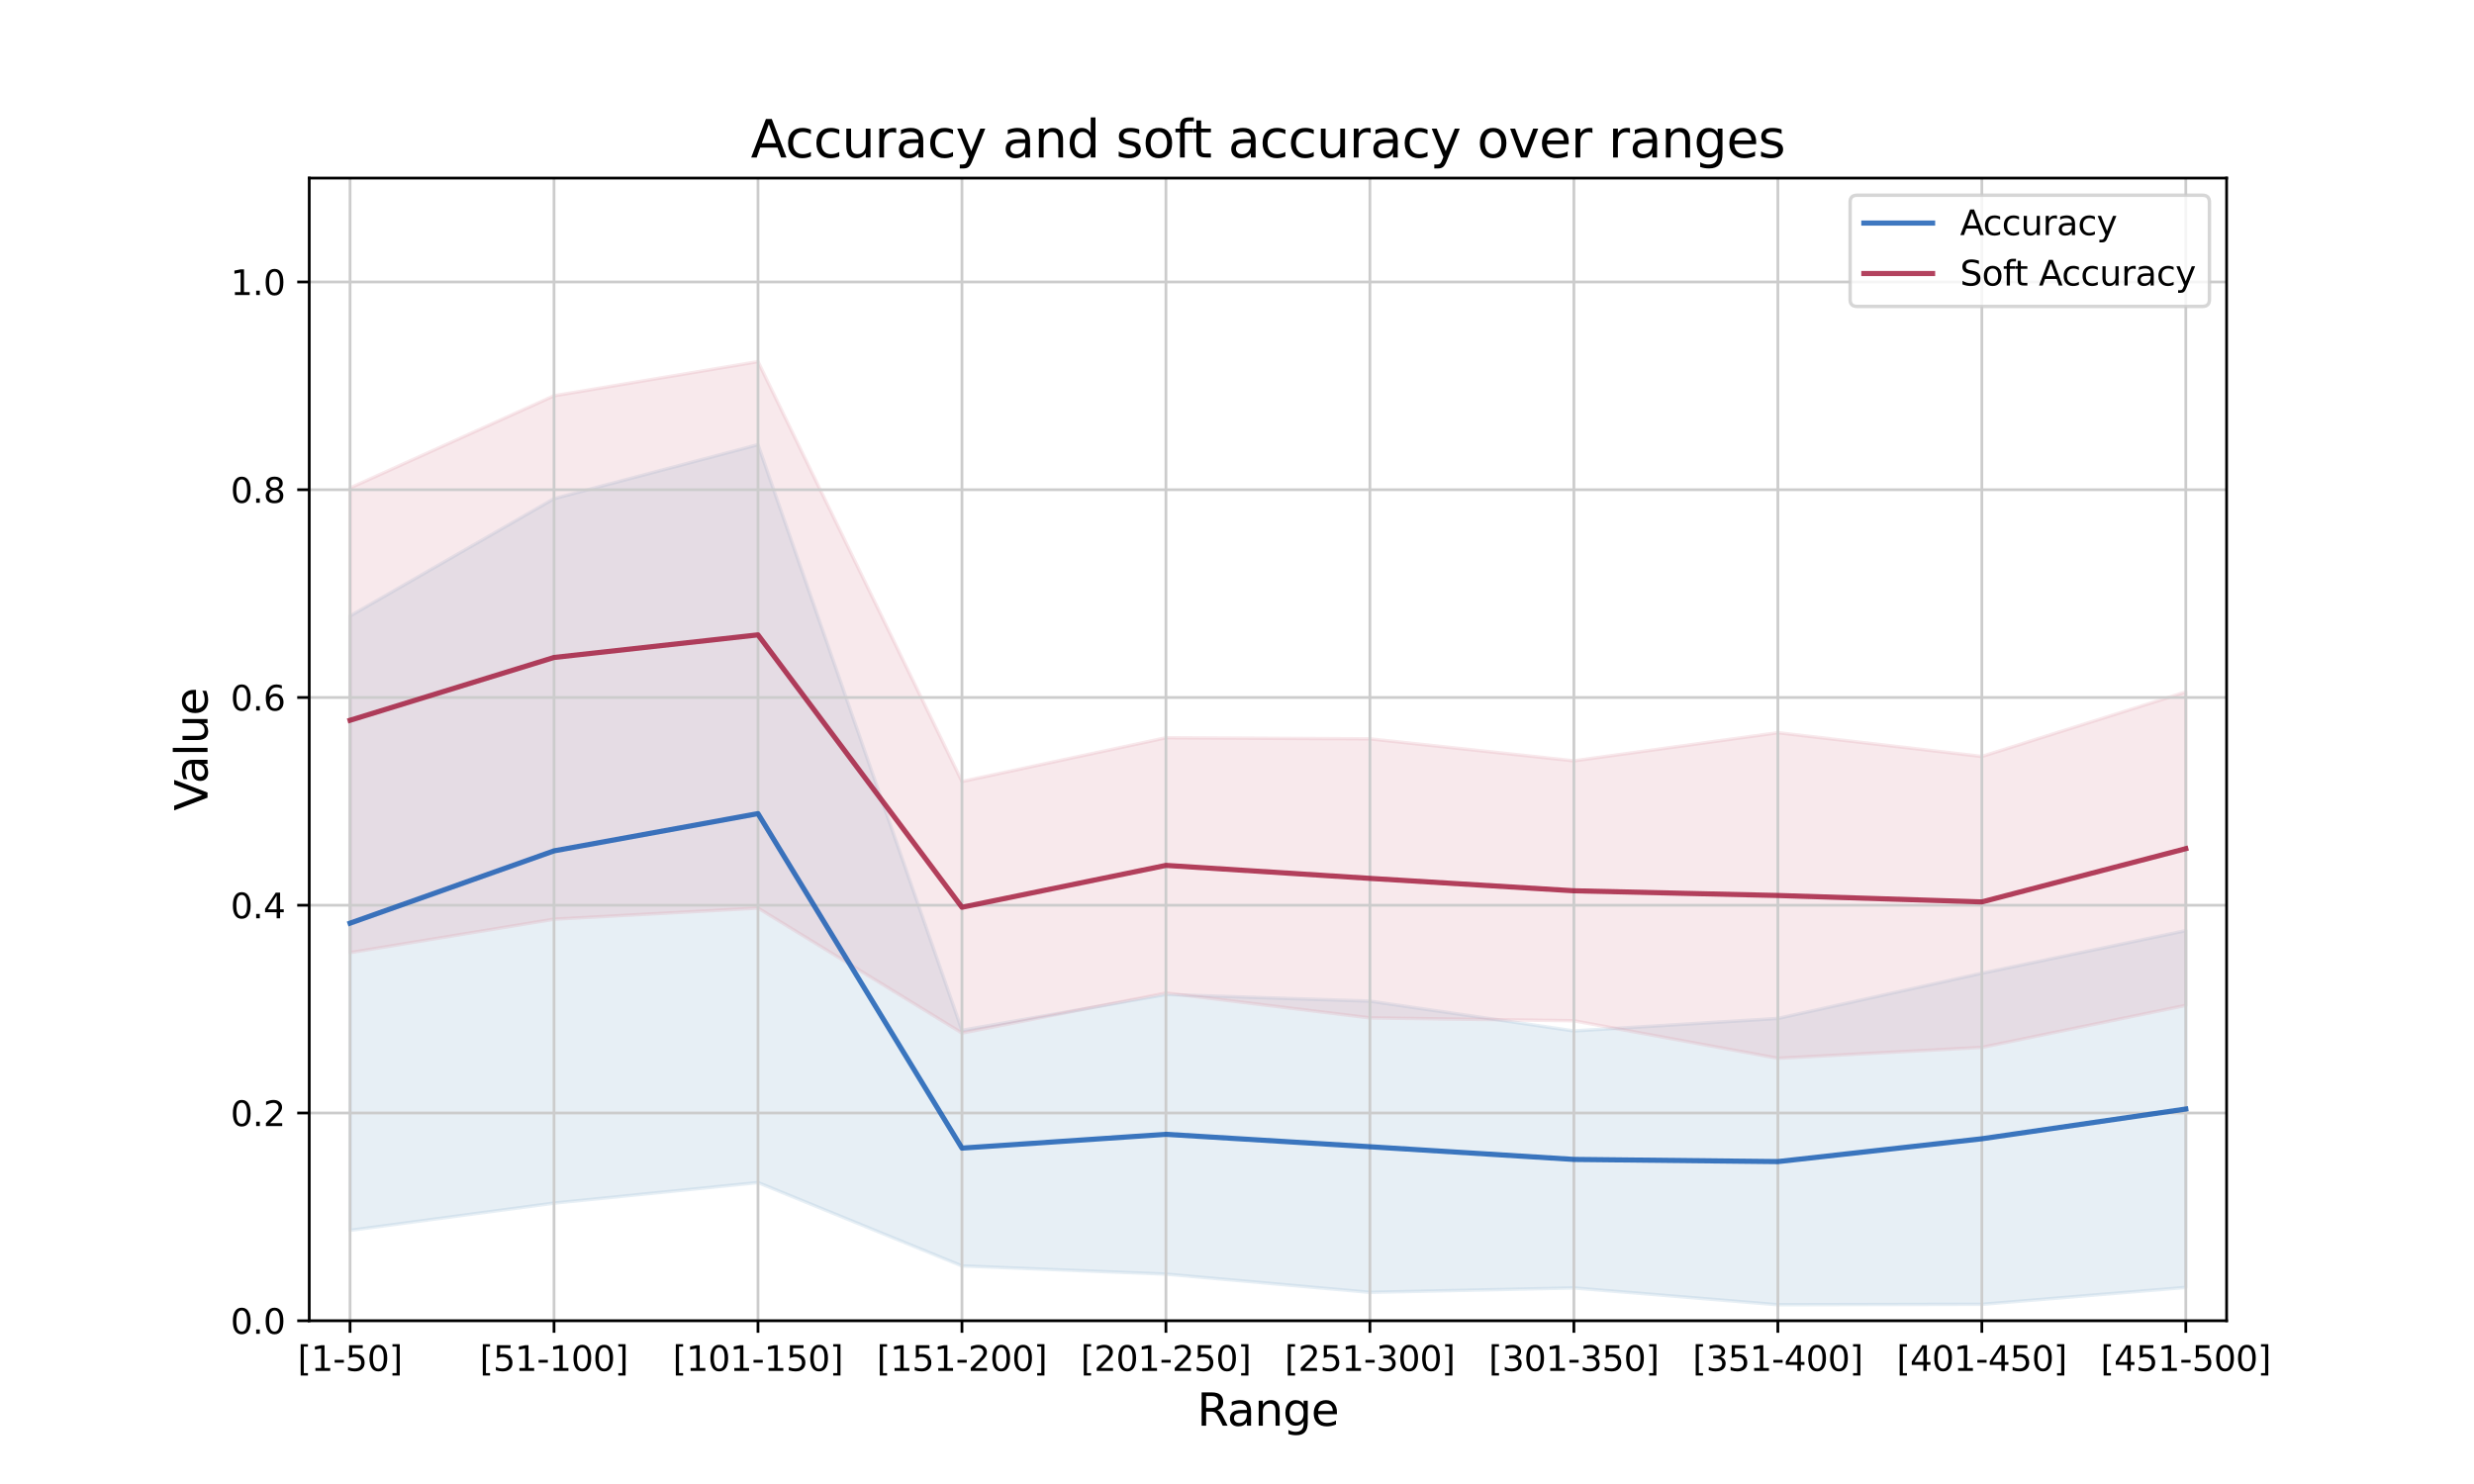 <?xml version="1.0" encoding="utf-8" standalone="no"?>
<!DOCTYPE svg PUBLIC "-//W3C//DTD SVG 1.1//EN"
  "http://www.w3.org/Graphics/SVG/1.1/DTD/svg11.dtd">
<svg xmlns:xlink="http://www.w3.org/1999/xlink" width="720pt" height="432pt" viewBox="0 0 720 432" xmlns="http://www.w3.org/2000/svg" version="1.1">
 <defs>
  <style type="text/css">*{stroke-linejoin: round; stroke-linecap: butt}</style>
 </defs>
 <g id="figure_1">
  <g id="patch_1">
   <path d="M 0 432 
L 720 432 
L 720 0 
L 0 0 
z
" style="fill: #ffffff"/>
  </g>
  <g id="axes_1">
   <g id="patch_2">
    <path d="M 90 384.48 
L 648 384.48 
L 648 51.84 
L 90 51.84 
z
" style="fill: #ffffff"/>
   </g>
   <g id="PolyCollection_1">
    <defs>
     <path id="m81a1b4ec28" d="M 101.872 -252.686 
L 101.872 -73.838 
L 161.234 -81.766 
L 220.596 -87.745 
L 279.957 -63.473 
L 339.319 -61.093 
L 398.681 -55.789 
L 458.043 -57.077 
L 517.404 -52.175 
L 576.766 -52.307 
L 636.128 -57.22 
L 636.128 -161.096 
L 636.128 -161.096 
L 576.766 -148.694 
L 517.404 -135.531 
L 458.043 -131.896 
L 398.681 -140.565 
L 339.319 -142.499 
L 279.957 -132.084 
L 220.596 -302.558 
L 161.234 -286.85 
L 101.872 -252.686 
z
" style="stroke: #87b0cd; stroke-opacity: 0.2"/>
    </defs>
    <g clip-path="url(#p5a44cc6674)">
     <use xlink:href="#m81a1b4ec28" x="0" y="432" style="fill: #87b0cd; fill-opacity: 0.2; stroke: #87b0cd; stroke-opacity: 0.2"/>
    </g>
   </g>
   <g id="PolyCollection_2">
    <defs>
     <path id="mb09c333c40" d="M 101.872 -289.954 
L 101.872 -154.688 
L 161.234 -164.419 
L 220.596 -167.649 
L 279.957 -131.271 
L 339.319 -142.933 
L 398.681 -135.687 
L 458.043 -134.846 
L 517.404 -123.932 
L 576.766 -127.101 
L 636.128 -139.334 
L 636.128 -230.569 
L 636.128 -230.569 
L 576.766 -211.794 
L 517.404 -218.708 
L 458.043 -210.524 
L 398.681 -216.913 
L 339.319 -217.233 
L 279.957 -204.513 
L 220.596 -326.726 
L 161.234 -316.794 
L 101.872 -289.954 
z
" style="stroke: #e094a0; stroke-opacity: 0.2"/>
    </defs>
    <g clip-path="url(#p5a44cc6674)">
     <use xlink:href="#mb09c333c40" x="0" y="432" style="fill: #e094a0; fill-opacity: 0.2; stroke: #e094a0; stroke-opacity: 0.2"/>
    </g>
   </g>
   <g id="matplotlib.axis_1">
    <g id="xtick_1">
     <g id="line2d_1">
      <path d="M 101.872 384.48 
L 101.872 51.84 
" clip-path="url(#p5a44cc6674)" style="fill: none; stroke: #cccccc; stroke-width: 0.8; stroke-linecap: square"/>
     </g>
     <g id="line2d_2">
      <defs>
       <path id="m1a13a74784" d="M 0 0 
L 0 3.5 
" style="stroke: #000000; stroke-width: 0.8"/>
      </defs>
      <g>
       <use xlink:href="#m1a13a74784" x="101.872" y="384.48" style="stroke: #000000; stroke-width: 0.8"/>
      </g>
     </g>
     <g id="text_1">
      <!-- [1-50] -->
      <g transform="translate(86.623 399.078) scale(0.1 -0.1)">
       <defs>
        <path id="DejaVuSans-5b" d="M 550 4863 
L 1875 4863 
L 1875 4416 
L 1125 4416 
L 1125 -397 
L 1875 -397 
L 1875 -844 
L 550 -844 
L 550 4863 
z
" transform="scale(0.016)"/>
        <path id="DejaVuSans-31" d="M 794 531 
L 1825 531 
L 1825 4091 
L 703 3866 
L 703 4441 
L 1819 4666 
L 2450 4666 
L 2450 531 
L 3481 531 
L 3481 0 
L 794 0 
L 794 531 
z
" transform="scale(0.016)"/>
        <path id="DejaVuSans-2d" d="M 313 2009 
L 1997 2009 
L 1997 1497 
L 313 1497 
L 313 2009 
z
" transform="scale(0.016)"/>
        <path id="DejaVuSans-35" d="M 691 4666 
L 3169 4666 
L 3169 4134 
L 1269 4134 
L 1269 2991 
Q 1406 3038 1543 3061 
Q 1681 3084 1819 3084 
Q 2600 3084 3056 2656 
Q 3513 2228 3513 1497 
Q 3513 744 3044 326 
Q 2575 -91 1722 -91 
Q 1428 -91 1123 -41 
Q 819 9 494 109 
L 494 744 
Q 775 591 1075 516 
Q 1375 441 1709 441 
Q 2250 441 2565 725 
Q 2881 1009 2881 1497 
Q 2881 1984 2565 2268 
Q 2250 2553 1709 2553 
Q 1456 2553 1204 2497 
Q 953 2441 691 2322 
L 691 4666 
z
" transform="scale(0.016)"/>
        <path id="DejaVuSans-30" d="M 2034 4250 
Q 1547 4250 1301 3770 
Q 1056 3291 1056 2328 
Q 1056 1369 1301 889 
Q 1547 409 2034 409 
Q 2525 409 2770 889 
Q 3016 1369 3016 2328 
Q 3016 3291 2770 3770 
Q 2525 4250 2034 4250 
z
M 2034 4750 
Q 2819 4750 3233 4129 
Q 3647 3509 3647 2328 
Q 3647 1150 3233 529 
Q 2819 -91 2034 -91 
Q 1250 -91 836 529 
Q 422 1150 422 2328 
Q 422 3509 836 4129 
Q 1250 4750 2034 4750 
z
" transform="scale(0.016)"/>
        <path id="DejaVuSans-5d" d="M 1947 4863 
L 1947 -844 
L 622 -844 
L 622 -397 
L 1369 -397 
L 1369 4416 
L 622 4416 
L 622 4863 
L 1947 4863 
z
" transform="scale(0.016)"/>
       </defs>
       <use xlink:href="#DejaVuSans-5b"/>
       <use xlink:href="#DejaVuSans-31" x="39.014"/>
       <use xlink:href="#DejaVuSans-2d" x="102.637"/>
       <use xlink:href="#DejaVuSans-35" x="138.721"/>
       <use xlink:href="#DejaVuSans-30" x="202.344"/>
       <use xlink:href="#DejaVuSans-5d" x="265.967"/>
      </g>
     </g>
    </g>
    <g id="xtick_2">
     <g id="line2d_3">
      <path d="M 161.234 384.48 
L 161.234 51.84 
" clip-path="url(#p5a44cc6674)" style="fill: none; stroke: #cccccc; stroke-width: 0.8; stroke-linecap: square"/>
     </g>
     <g id="line2d_4">
      <g>
       <use xlink:href="#m1a13a74784" x="161.234" y="384.48" style="stroke: #000000; stroke-width: 0.8"/>
      </g>
     </g>
     <g id="text_2">
      <!-- [51-100] -->
      <g transform="translate(139.622 399.078) scale(0.1 -0.1)">
       <use xlink:href="#DejaVuSans-5b"/>
       <use xlink:href="#DejaVuSans-35" x="39.014"/>
       <use xlink:href="#DejaVuSans-31" x="102.637"/>
       <use xlink:href="#DejaVuSans-2d" x="166.26"/>
       <use xlink:href="#DejaVuSans-31" x="202.344"/>
       <use xlink:href="#DejaVuSans-30" x="265.967"/>
       <use xlink:href="#DejaVuSans-30" x="329.59"/>
       <use xlink:href="#DejaVuSans-5d" x="393.213"/>
      </g>
     </g>
    </g>
    <g id="xtick_3">
     <g id="line2d_5">
      <path d="M 220.596 384.48 
L 220.596 51.84 
" clip-path="url(#p5a44cc6674)" style="fill: none; stroke: #cccccc; stroke-width: 0.8; stroke-linecap: square"/>
     </g>
     <g id="line2d_6">
      <g>
       <use xlink:href="#m1a13a74784" x="220.596" y="384.48" style="stroke: #000000; stroke-width: 0.8"/>
      </g>
     </g>
     <g id="text_3">
      <!-- [101-150] -->
      <g transform="translate(195.803 399.078) scale(0.1 -0.1)">
       <use xlink:href="#DejaVuSans-5b"/>
       <use xlink:href="#DejaVuSans-31" x="39.014"/>
       <use xlink:href="#DejaVuSans-30" x="102.637"/>
       <use xlink:href="#DejaVuSans-31" x="166.26"/>
       <use xlink:href="#DejaVuSans-2d" x="229.883"/>
       <use xlink:href="#DejaVuSans-31" x="265.967"/>
       <use xlink:href="#DejaVuSans-35" x="329.59"/>
       <use xlink:href="#DejaVuSans-30" x="393.213"/>
       <use xlink:href="#DejaVuSans-5d" x="456.836"/>
      </g>
     </g>
    </g>
    <g id="xtick_4">
     <g id="line2d_7">
      <path d="M 279.957 384.48 
L 279.957 51.84 
" clip-path="url(#p5a44cc6674)" style="fill: none; stroke: #cccccc; stroke-width: 0.8; stroke-linecap: square"/>
     </g>
     <g id="line2d_8">
      <g>
       <use xlink:href="#m1a13a74784" x="279.957" y="384.48" style="stroke: #000000; stroke-width: 0.8"/>
      </g>
     </g>
     <g id="text_4">
      <!-- [151-200] -->
      <g transform="translate(255.164 399.078) scale(0.1 -0.1)">
       <defs>
        <path id="DejaVuSans-32" d="M 1228 531 
L 3431 531 
L 3431 0 
L 469 0 
L 469 531 
Q 828 903 1448 1529 
Q 2069 2156 2228 2338 
Q 2531 2678 2651 2914 
Q 2772 3150 2772 3378 
Q 2772 3750 2511 3984 
Q 2250 4219 1831 4219 
Q 1534 4219 1204 4116 
Q 875 4013 500 3803 
L 500 4441 
Q 881 4594 1212 4672 
Q 1544 4750 1819 4750 
Q 2544 4750 2975 4387 
Q 3406 4025 3406 3419 
Q 3406 3131 3298 2873 
Q 3191 2616 2906 2266 
Q 2828 2175 2409 1742 
Q 1991 1309 1228 531 
z
" transform="scale(0.016)"/>
       </defs>
       <use xlink:href="#DejaVuSans-5b"/>
       <use xlink:href="#DejaVuSans-31" x="39.014"/>
       <use xlink:href="#DejaVuSans-35" x="102.637"/>
       <use xlink:href="#DejaVuSans-31" x="166.26"/>
       <use xlink:href="#DejaVuSans-2d" x="229.883"/>
       <use xlink:href="#DejaVuSans-32" x="265.967"/>
       <use xlink:href="#DejaVuSans-30" x="329.59"/>
       <use xlink:href="#DejaVuSans-30" x="393.213"/>
       <use xlink:href="#DejaVuSans-5d" x="456.836"/>
      </g>
     </g>
    </g>
    <g id="xtick_5">
     <g id="line2d_9">
      <path d="M 339.319 384.48 
L 339.319 51.84 
" clip-path="url(#p5a44cc6674)" style="fill: none; stroke: #cccccc; stroke-width: 0.8; stroke-linecap: square"/>
     </g>
     <g id="line2d_10">
      <g>
       <use xlink:href="#m1a13a74784" x="339.319" y="384.48" style="stroke: #000000; stroke-width: 0.8"/>
      </g>
     </g>
     <g id="text_5">
      <!-- [201-250] -->
      <g transform="translate(314.526 399.078) scale(0.1 -0.1)">
       <use xlink:href="#DejaVuSans-5b"/>
       <use xlink:href="#DejaVuSans-32" x="39.014"/>
       <use xlink:href="#DejaVuSans-30" x="102.637"/>
       <use xlink:href="#DejaVuSans-31" x="166.26"/>
       <use xlink:href="#DejaVuSans-2d" x="229.883"/>
       <use xlink:href="#DejaVuSans-32" x="265.967"/>
       <use xlink:href="#DejaVuSans-35" x="329.59"/>
       <use xlink:href="#DejaVuSans-30" x="393.213"/>
       <use xlink:href="#DejaVuSans-5d" x="456.836"/>
      </g>
     </g>
    </g>
    <g id="xtick_6">
     <g id="line2d_11">
      <path d="M 398.681 384.48 
L 398.681 51.84 
" clip-path="url(#p5a44cc6674)" style="fill: none; stroke: #cccccc; stroke-width: 0.8; stroke-linecap: square"/>
     </g>
     <g id="line2d_12">
      <g>
       <use xlink:href="#m1a13a74784" x="398.681" y="384.48" style="stroke: #000000; stroke-width: 0.8"/>
      </g>
     </g>
     <g id="text_6">
      <!-- [251-300] -->
      <g transform="translate(373.888 399.078) scale(0.1 -0.1)">
       <defs>
        <path id="DejaVuSans-33" d="M 2597 2516 
Q 3050 2419 3304 2112 
Q 3559 1806 3559 1356 
Q 3559 666 3084 287 
Q 2609 -91 1734 -91 
Q 1441 -91 1130 -33 
Q 819 25 488 141 
L 488 750 
Q 750 597 1062 519 
Q 1375 441 1716 441 
Q 2309 441 2620 675 
Q 2931 909 2931 1356 
Q 2931 1769 2642 2001 
Q 2353 2234 1838 2234 
L 1294 2234 
L 1294 2753 
L 1863 2753 
Q 2328 2753 2575 2939 
Q 2822 3125 2822 3475 
Q 2822 3834 2567 4026 
Q 2313 4219 1838 4219 
Q 1578 4219 1281 4162 
Q 984 4106 628 3988 
L 628 4550 
Q 988 4650 1302 4700 
Q 1616 4750 1894 4750 
Q 2613 4750 3031 4423 
Q 3450 4097 3450 3541 
Q 3450 3153 3228 2886 
Q 3006 2619 2597 2516 
z
" transform="scale(0.016)"/>
       </defs>
       <use xlink:href="#DejaVuSans-5b"/>
       <use xlink:href="#DejaVuSans-32" x="39.014"/>
       <use xlink:href="#DejaVuSans-35" x="102.637"/>
       <use xlink:href="#DejaVuSans-31" x="166.26"/>
       <use xlink:href="#DejaVuSans-2d" x="229.883"/>
       <use xlink:href="#DejaVuSans-33" x="265.967"/>
       <use xlink:href="#DejaVuSans-30" x="329.59"/>
       <use xlink:href="#DejaVuSans-30" x="393.213"/>
       <use xlink:href="#DejaVuSans-5d" x="456.836"/>
      </g>
     </g>
    </g>
    <g id="xtick_7">
     <g id="line2d_13">
      <path d="M 458.043 384.48 
L 458.043 51.84 
" clip-path="url(#p5a44cc6674)" style="fill: none; stroke: #cccccc; stroke-width: 0.8; stroke-linecap: square"/>
     </g>
     <g id="line2d_14">
      <g>
       <use xlink:href="#m1a13a74784" x="458.043" y="384.48" style="stroke: #000000; stroke-width: 0.8"/>
      </g>
     </g>
     <g id="text_7">
      <!-- [301-350] -->
      <g transform="translate(433.25 399.078) scale(0.1 -0.1)">
       <use xlink:href="#DejaVuSans-5b"/>
       <use xlink:href="#DejaVuSans-33" x="39.014"/>
       <use xlink:href="#DejaVuSans-30" x="102.637"/>
       <use xlink:href="#DejaVuSans-31" x="166.26"/>
       <use xlink:href="#DejaVuSans-2d" x="229.883"/>
       <use xlink:href="#DejaVuSans-33" x="265.967"/>
       <use xlink:href="#DejaVuSans-35" x="329.59"/>
       <use xlink:href="#DejaVuSans-30" x="393.213"/>
       <use xlink:href="#DejaVuSans-5d" x="456.836"/>
      </g>
     </g>
    </g>
    <g id="xtick_8">
     <g id="line2d_15">
      <path d="M 517.404 384.48 
L 517.404 51.84 
" clip-path="url(#p5a44cc6674)" style="fill: none; stroke: #cccccc; stroke-width: 0.8; stroke-linecap: square"/>
     </g>
     <g id="line2d_16">
      <g>
       <use xlink:href="#m1a13a74784" x="517.404" y="384.48" style="stroke: #000000; stroke-width: 0.8"/>
      </g>
     </g>
     <g id="text_8">
      <!-- [351-400] -->
      <g transform="translate(492.611 399.078) scale(0.1 -0.1)">
       <defs>
        <path id="DejaVuSans-34" d="M 2419 4116 
L 825 1625 
L 2419 1625 
L 2419 4116 
z
M 2253 4666 
L 3047 4666 
L 3047 1625 
L 3713 1625 
L 3713 1100 
L 3047 1100 
L 3047 0 
L 2419 0 
L 2419 1100 
L 313 1100 
L 313 1709 
L 2253 4666 
z
" transform="scale(0.016)"/>
       </defs>
       <use xlink:href="#DejaVuSans-5b"/>
       <use xlink:href="#DejaVuSans-33" x="39.014"/>
       <use xlink:href="#DejaVuSans-35" x="102.637"/>
       <use xlink:href="#DejaVuSans-31" x="166.26"/>
       <use xlink:href="#DejaVuSans-2d" x="229.883"/>
       <use xlink:href="#DejaVuSans-34" x="265.967"/>
       <use xlink:href="#DejaVuSans-30" x="329.59"/>
       <use xlink:href="#DejaVuSans-30" x="393.213"/>
       <use xlink:href="#DejaVuSans-5d" x="456.836"/>
      </g>
     </g>
    </g>
    <g id="xtick_9">
     <g id="line2d_17">
      <path d="M 576.766 384.48 
L 576.766 51.84 
" clip-path="url(#p5a44cc6674)" style="fill: none; stroke: #cccccc; stroke-width: 0.8; stroke-linecap: square"/>
     </g>
     <g id="line2d_18">
      <g>
       <use xlink:href="#m1a13a74784" x="576.766" y="384.48" style="stroke: #000000; stroke-width: 0.8"/>
      </g>
     </g>
     <g id="text_9">
      <!-- [401-450] -->
      <g transform="translate(551.973 399.078) scale(0.1 -0.1)">
       <use xlink:href="#DejaVuSans-5b"/>
       <use xlink:href="#DejaVuSans-34" x="39.014"/>
       <use xlink:href="#DejaVuSans-30" x="102.637"/>
       <use xlink:href="#DejaVuSans-31" x="166.26"/>
       <use xlink:href="#DejaVuSans-2d" x="229.883"/>
       <use xlink:href="#DejaVuSans-34" x="265.967"/>
       <use xlink:href="#DejaVuSans-35" x="329.59"/>
       <use xlink:href="#DejaVuSans-30" x="393.213"/>
       <use xlink:href="#DejaVuSans-5d" x="456.836"/>
      </g>
     </g>
    </g>
    <g id="xtick_10">
     <g id="line2d_19">
      <path d="M 636.128 384.48 
L 636.128 51.84 
" clip-path="url(#p5a44cc6674)" style="fill: none; stroke: #cccccc; stroke-width: 0.8; stroke-linecap: square"/>
     </g>
     <g id="line2d_20">
      <g>
       <use xlink:href="#m1a13a74784" x="636.128" y="384.48" style="stroke: #000000; stroke-width: 0.8"/>
      </g>
     </g>
     <g id="text_10">
      <!-- [451-500] -->
      <g transform="translate(611.335 399.078) scale(0.1 -0.1)">
       <use xlink:href="#DejaVuSans-5b"/>
       <use xlink:href="#DejaVuSans-34" x="39.014"/>
       <use xlink:href="#DejaVuSans-35" x="102.637"/>
       <use xlink:href="#DejaVuSans-31" x="166.26"/>
       <use xlink:href="#DejaVuSans-2d" x="229.883"/>
       <use xlink:href="#DejaVuSans-35" x="265.967"/>
       <use xlink:href="#DejaVuSans-30" x="329.59"/>
       <use xlink:href="#DejaVuSans-30" x="393.213"/>
       <use xlink:href="#DejaVuSans-5d" x="456.836"/>
      </g>
     </g>
    </g>
    <g id="text_11">
     <!-- Range -->
     <g transform="translate(348.401 415.036) scale(0.13 -0.13)">
      <defs>
       <path id="DejaVuSans-52" d="M 2841 2188 
Q 3044 2119 3236 1894 
Q 3428 1669 3622 1275 
L 4263 0 
L 3584 0 
L 2988 1197 
Q 2756 1666 2539 1819 
Q 2322 1972 1947 1972 
L 1259 1972 
L 1259 0 
L 628 0 
L 628 4666 
L 2053 4666 
Q 2853 4666 3247 4331 
Q 3641 3997 3641 3322 
Q 3641 2881 3436 2590 
Q 3231 2300 2841 2188 
z
M 1259 4147 
L 1259 2491 
L 2053 2491 
Q 2509 2491 2742 2702 
Q 2975 2913 2975 3322 
Q 2975 3731 2742 3939 
Q 2509 4147 2053 4147 
L 1259 4147 
z
" transform="scale(0.016)"/>
       <path id="DejaVuSans-61" d="M 2194 1759 
Q 1497 1759 1228 1600 
Q 959 1441 959 1056 
Q 959 750 1161 570 
Q 1363 391 1709 391 
Q 2188 391 2477 730 
Q 2766 1069 2766 1631 
L 2766 1759 
L 2194 1759 
z
M 3341 1997 
L 3341 0 
L 2766 0 
L 2766 531 
Q 2569 213 2275 61 
Q 1981 -91 1556 -91 
Q 1019 -91 701 211 
Q 384 513 384 1019 
Q 384 1609 779 1909 
Q 1175 2209 1959 2209 
L 2766 2209 
L 2766 2266 
Q 2766 2663 2505 2880 
Q 2244 3097 1772 3097 
Q 1472 3097 1187 3025 
Q 903 2953 641 2809 
L 641 3341 
Q 956 3463 1253 3523 
Q 1550 3584 1831 3584 
Q 2591 3584 2966 3190 
Q 3341 2797 3341 1997 
z
" transform="scale(0.016)"/>
       <path id="DejaVuSans-6e" d="M 3513 2113 
L 3513 0 
L 2938 0 
L 2938 2094 
Q 2938 2591 2744 2837 
Q 2550 3084 2163 3084 
Q 1697 3084 1428 2787 
Q 1159 2491 1159 1978 
L 1159 0 
L 581 0 
L 581 3500 
L 1159 3500 
L 1159 2956 
Q 1366 3272 1645 3428 
Q 1925 3584 2291 3584 
Q 2894 3584 3203 3211 
Q 3513 2838 3513 2113 
z
" transform="scale(0.016)"/>
       <path id="DejaVuSans-67" d="M 2906 1791 
Q 2906 2416 2648 2759 
Q 2391 3103 1925 3103 
Q 1463 3103 1205 2759 
Q 947 2416 947 1791 
Q 947 1169 1205 825 
Q 1463 481 1925 481 
Q 2391 481 2648 825 
Q 2906 1169 2906 1791 
z
M 3481 434 
Q 3481 -459 3084 -895 
Q 2688 -1331 1869 -1331 
Q 1566 -1331 1297 -1286 
Q 1028 -1241 775 -1147 
L 775 -588 
Q 1028 -725 1275 -790 
Q 1522 -856 1778 -856 
Q 2344 -856 2625 -561 
Q 2906 -266 2906 331 
L 2906 616 
Q 2728 306 2450 153 
Q 2172 0 1784 0 
Q 1141 0 747 490 
Q 353 981 353 1791 
Q 353 2603 747 3093 
Q 1141 3584 1784 3584 
Q 2172 3584 2450 3431 
Q 2728 3278 2906 2969 
L 2906 3500 
L 3481 3500 
L 3481 434 
z
" transform="scale(0.016)"/>
       <path id="DejaVuSans-65" d="M 3597 1894 
L 3597 1613 
L 953 1613 
Q 991 1019 1311 708 
Q 1631 397 2203 397 
Q 2534 397 2845 478 
Q 3156 559 3463 722 
L 3463 178 
Q 3153 47 2828 -22 
Q 2503 -91 2169 -91 
Q 1331 -91 842 396 
Q 353 884 353 1716 
Q 353 2575 817 3079 
Q 1281 3584 2069 3584 
Q 2775 3584 3186 3129 
Q 3597 2675 3597 1894 
z
M 3022 2063 
Q 3016 2534 2758 2815 
Q 2500 3097 2075 3097 
Q 1594 3097 1305 2825 
Q 1016 2553 972 2059 
L 3022 2063 
z
" transform="scale(0.016)"/>
      </defs>
      <use xlink:href="#DejaVuSans-52"/>
      <use xlink:href="#DejaVuSans-61" x="67.232"/>
      <use xlink:href="#DejaVuSans-6e" x="128.512"/>
      <use xlink:href="#DejaVuSans-67" x="191.891"/>
      <use xlink:href="#DejaVuSans-65" x="255.367"/>
     </g>
    </g>
   </g>
   <g id="matplotlib.axis_2">
    <g id="ytick_1">
     <g id="line2d_21">
      <path d="M 90 384.48 
L 648 384.48 
" clip-path="url(#p5a44cc6674)" style="fill: none; stroke: #cccccc; stroke-width: 0.8; stroke-linecap: square"/>
     </g>
     <g id="line2d_22">
      <defs>
       <path id="mf431eb9169" d="M 0 0 
L -3.5 0 
" style="stroke: #000000; stroke-width: 0.8"/>
      </defs>
      <g>
       <use xlink:href="#mf431eb9169" x="90" y="384.48" style="stroke: #000000; stroke-width: 0.8"/>
      </g>
     </g>
     <g id="text_12">
      <!-- 0.0 -->
      <g transform="translate(67.097 388.279) scale(0.1 -0.1)">
       <defs>
        <path id="DejaVuSans-2e" d="M 684 794 
L 1344 794 
L 1344 0 
L 684 0 
L 684 794 
z
" transform="scale(0.016)"/>
       </defs>
       <use xlink:href="#DejaVuSans-30"/>
       <use xlink:href="#DejaVuSans-2e" x="63.623"/>
       <use xlink:href="#DejaVuSans-30" x="95.41"/>
      </g>
     </g>
    </g>
    <g id="ytick_2">
     <g id="line2d_23">
      <path d="M 90 324 
L 648 324 
" clip-path="url(#p5a44cc6674)" style="fill: none; stroke: #cccccc; stroke-width: 0.8; stroke-linecap: square"/>
     </g>
     <g id="line2d_24">
      <g>
       <use xlink:href="#mf431eb9169" x="90" y="324" style="stroke: #000000; stroke-width: 0.8"/>
      </g>
     </g>
     <g id="text_13">
      <!-- 0.2 -->
      <g transform="translate(67.097 327.799) scale(0.1 -0.1)">
       <use xlink:href="#DejaVuSans-30"/>
       <use xlink:href="#DejaVuSans-2e" x="63.623"/>
       <use xlink:href="#DejaVuSans-32" x="95.41"/>
      </g>
     </g>
    </g>
    <g id="ytick_3">
     <g id="line2d_25">
      <path d="M 90 263.52 
L 648 263.52 
" clip-path="url(#p5a44cc6674)" style="fill: none; stroke: #cccccc; stroke-width: 0.8; stroke-linecap: square"/>
     </g>
     <g id="line2d_26">
      <g>
       <use xlink:href="#mf431eb9169" x="90" y="263.52" style="stroke: #000000; stroke-width: 0.8"/>
      </g>
     </g>
     <g id="text_14">
      <!-- 0.4 -->
      <g transform="translate(67.097 267.319) scale(0.1 -0.1)">
       <use xlink:href="#DejaVuSans-30"/>
       <use xlink:href="#DejaVuSans-2e" x="63.623"/>
       <use xlink:href="#DejaVuSans-34" x="95.41"/>
      </g>
     </g>
    </g>
    <g id="ytick_4">
     <g id="line2d_27">
      <path d="M 90 203.04 
L 648 203.04 
" clip-path="url(#p5a44cc6674)" style="fill: none; stroke: #cccccc; stroke-width: 0.8; stroke-linecap: square"/>
     </g>
     <g id="line2d_28">
      <g>
       <use xlink:href="#mf431eb9169" x="90" y="203.04" style="stroke: #000000; stroke-width: 0.8"/>
      </g>
     </g>
     <g id="text_15">
      <!-- 0.6 -->
      <g transform="translate(67.097 206.839) scale(0.1 -0.1)">
       <defs>
        <path id="DejaVuSans-36" d="M 2113 2584 
Q 1688 2584 1439 2293 
Q 1191 2003 1191 1497 
Q 1191 994 1439 701 
Q 1688 409 2113 409 
Q 2538 409 2786 701 
Q 3034 994 3034 1497 
Q 3034 2003 2786 2293 
Q 2538 2584 2113 2584 
z
M 3366 4563 
L 3366 3988 
Q 3128 4100 2886 4159 
Q 2644 4219 2406 4219 
Q 1781 4219 1451 3797 
Q 1122 3375 1075 2522 
Q 1259 2794 1537 2939 
Q 1816 3084 2150 3084 
Q 2853 3084 3261 2657 
Q 3669 2231 3669 1497 
Q 3669 778 3244 343 
Q 2819 -91 2113 -91 
Q 1303 -91 875 529 
Q 447 1150 447 2328 
Q 447 3434 972 4092 
Q 1497 4750 2381 4750 
Q 2619 4750 2861 4703 
Q 3103 4656 3366 4563 
z
" transform="scale(0.016)"/>
       </defs>
       <use xlink:href="#DejaVuSans-30"/>
       <use xlink:href="#DejaVuSans-2e" x="63.623"/>
       <use xlink:href="#DejaVuSans-36" x="95.41"/>
      </g>
     </g>
    </g>
    <g id="ytick_5">
     <g id="line2d_29">
      <path d="M 90 142.56 
L 648 142.56 
" clip-path="url(#p5a44cc6674)" style="fill: none; stroke: #cccccc; stroke-width: 0.8; stroke-linecap: square"/>
     </g>
     <g id="line2d_30">
      <g>
       <use xlink:href="#mf431eb9169" x="90" y="142.56" style="stroke: #000000; stroke-width: 0.8"/>
      </g>
     </g>
     <g id="text_16">
      <!-- 0.8 -->
      <g transform="translate(67.097 146.359) scale(0.1 -0.1)">
       <defs>
        <path id="DejaVuSans-38" d="M 2034 2216 
Q 1584 2216 1326 1975 
Q 1069 1734 1069 1313 
Q 1069 891 1326 650 
Q 1584 409 2034 409 
Q 2484 409 2743 651 
Q 3003 894 3003 1313 
Q 3003 1734 2745 1975 
Q 2488 2216 2034 2216 
z
M 1403 2484 
Q 997 2584 770 2862 
Q 544 3141 544 3541 
Q 544 4100 942 4425 
Q 1341 4750 2034 4750 
Q 2731 4750 3128 4425 
Q 3525 4100 3525 3541 
Q 3525 3141 3298 2862 
Q 3072 2584 2669 2484 
Q 3125 2378 3379 2068 
Q 3634 1759 3634 1313 
Q 3634 634 3220 271 
Q 2806 -91 2034 -91 
Q 1263 -91 848 271 
Q 434 634 434 1313 
Q 434 1759 690 2068 
Q 947 2378 1403 2484 
z
M 1172 3481 
Q 1172 3119 1398 2916 
Q 1625 2713 2034 2713 
Q 2441 2713 2670 2916 
Q 2900 3119 2900 3481 
Q 2900 3844 2670 4047 
Q 2441 4250 2034 4250 
Q 1625 4250 1398 4047 
Q 1172 3844 1172 3481 
z
" transform="scale(0.016)"/>
       </defs>
       <use xlink:href="#DejaVuSans-30"/>
       <use xlink:href="#DejaVuSans-2e" x="63.623"/>
       <use xlink:href="#DejaVuSans-38" x="95.41"/>
      </g>
     </g>
    </g>
    <g id="ytick_6">
     <g id="line2d_31">
      <path d="M 90 82.08 
L 648 82.08 
" clip-path="url(#p5a44cc6674)" style="fill: none; stroke: #cccccc; stroke-width: 0.8; stroke-linecap: square"/>
     </g>
     <g id="line2d_32">
      <g>
       <use xlink:href="#mf431eb9169" x="90" y="82.08" style="stroke: #000000; stroke-width: 0.8"/>
      </g>
     </g>
     <g id="text_17">
      <!-- 1.0 -->
      <g transform="translate(67.097 85.879) scale(0.1 -0.1)">
       <use xlink:href="#DejaVuSans-31"/>
       <use xlink:href="#DejaVuSans-2e" x="63.623"/>
       <use xlink:href="#DejaVuSans-30" x="95.41"/>
      </g>
     </g>
    </g>
    <g id="text_18">
     <!-- Value -->
     <g transform="translate(60.393 236.011) rotate(-90) scale(0.13 -0.13)">
      <defs>
       <path id="DejaVuSans-56" d="M 1831 0 
L 50 4666 
L 709 4666 
L 2188 738 
L 3669 4666 
L 4325 4666 
L 2547 0 
L 1831 0 
z
" transform="scale(0.016)"/>
       <path id="DejaVuSans-6c" d="M 603 4863 
L 1178 4863 
L 1178 0 
L 603 0 
L 603 4863 
z
" transform="scale(0.016)"/>
       <path id="DejaVuSans-75" d="M 544 1381 
L 544 3500 
L 1119 3500 
L 1119 1403 
Q 1119 906 1312 657 
Q 1506 409 1894 409 
Q 2359 409 2629 706 
Q 2900 1003 2900 1516 
L 2900 3500 
L 3475 3500 
L 3475 0 
L 2900 0 
L 2900 538 
Q 2691 219 2414 64 
Q 2138 -91 1772 -91 
Q 1169 -91 856 284 
Q 544 659 544 1381 
z
M 1991 3584 
L 1991 3584 
z
" transform="scale(0.016)"/>
      </defs>
      <use xlink:href="#DejaVuSans-56"/>
      <use xlink:href="#DejaVuSans-61" x="60.658"/>
      <use xlink:href="#DejaVuSans-6c" x="121.938"/>
      <use xlink:href="#DejaVuSans-75" x="149.721"/>
      <use xlink:href="#DejaVuSans-65" x="213.1"/>
     </g>
    </g>
   </g>
   <g id="line2d_33">
    <path d="M 101.872 268.738 
L 161.234 247.692 
L 220.596 236.849 
L 279.957 334.221 
L 339.319 330.204 
L 398.681 333.823 
L 458.043 337.514 
L 517.404 338.147 
L 576.766 331.5 
L 636.128 322.842 
" clip-path="url(#p5a44cc6674)" style="fill: none; stroke: #0f57b0; stroke-opacity: 0.8; stroke-width: 1.5; stroke-linecap: square"/>
   </g>
   <g id="line2d_34">
    <path d="M 101.872 209.679 
L 161.234 191.393 
L 220.596 184.813 
L 279.957 264.108 
L 339.319 251.917 
L 398.681 255.7 
L 458.043 259.315 
L 517.404 260.68 
L 576.766 262.552 
L 636.128 247.049 
" clip-path="url(#p5a44cc6674)" style="fill: none; stroke: #a01437; stroke-opacity: 0.8; stroke-width: 1.5; stroke-linecap: square"/>
   </g>
   <g id="patch_3">
    <path d="M 90 384.48 
L 90 51.84 
" style="fill: none; stroke: #000000; stroke-width: 0.8; stroke-linejoin: miter; stroke-linecap: square"/>
   </g>
   <g id="patch_4">
    <path d="M 648 384.48 
L 648 51.84 
" style="fill: none; stroke: #000000; stroke-width: 0.8; stroke-linejoin: miter; stroke-linecap: square"/>
   </g>
   <g id="patch_5">
    <path d="M 90 384.48 
L 648 384.48 
" style="fill: none; stroke: #000000; stroke-width: 0.8; stroke-linejoin: miter; stroke-linecap: square"/>
   </g>
   <g id="patch_6">
    <path d="M 90 51.84 
L 648 51.84 
" style="fill: none; stroke: #000000; stroke-width: 0.8; stroke-linejoin: miter; stroke-linecap: square"/>
   </g>
   <g id="text_19">
    <!-- Accuracy and soft accuracy over ranges -->
    <g transform="translate(218.503 45.84) scale(0.15 -0.15)">
     <defs>
      <path id="DejaVuSans-41" d="M 2188 4044 
L 1331 1722 
L 3047 1722 
L 2188 4044 
z
M 1831 4666 
L 2547 4666 
L 4325 0 
L 3669 0 
L 3244 1197 
L 1141 1197 
L 716 0 
L 50 0 
L 1831 4666 
z
" transform="scale(0.016)"/>
      <path id="DejaVuSans-63" d="M 3122 3366 
L 3122 2828 
Q 2878 2963 2633 3030 
Q 2388 3097 2138 3097 
Q 1578 3097 1268 2742 
Q 959 2388 959 1747 
Q 959 1106 1268 751 
Q 1578 397 2138 397 
Q 2388 397 2633 464 
Q 2878 531 3122 666 
L 3122 134 
Q 2881 22 2623 -34 
Q 2366 -91 2075 -91 
Q 1284 -91 818 406 
Q 353 903 353 1747 
Q 353 2603 823 3093 
Q 1294 3584 2113 3584 
Q 2378 3584 2631 3529 
Q 2884 3475 3122 3366 
z
" transform="scale(0.016)"/>
      <path id="DejaVuSans-72" d="M 2631 2963 
Q 2534 3019 2420 3045 
Q 2306 3072 2169 3072 
Q 1681 3072 1420 2755 
Q 1159 2438 1159 1844 
L 1159 0 
L 581 0 
L 581 3500 
L 1159 3500 
L 1159 2956 
Q 1341 3275 1631 3429 
Q 1922 3584 2338 3584 
Q 2397 3584 2469 3576 
Q 2541 3569 2628 3553 
L 2631 2963 
z
" transform="scale(0.016)"/>
      <path id="DejaVuSans-79" d="M 2059 -325 
Q 1816 -950 1584 -1140 
Q 1353 -1331 966 -1331 
L 506 -1331 
L 506 -850 
L 844 -850 
Q 1081 -850 1212 -737 
Q 1344 -625 1503 -206 
L 1606 56 
L 191 3500 
L 800 3500 
L 1894 763 
L 2988 3500 
L 3597 3500 
L 2059 -325 
z
" transform="scale(0.016)"/>
      <path id="DejaVuSans-20" transform="scale(0.016)"/>
      <path id="DejaVuSans-64" d="M 2906 2969 
L 2906 4863 
L 3481 4863 
L 3481 0 
L 2906 0 
L 2906 525 
Q 2725 213 2448 61 
Q 2172 -91 1784 -91 
Q 1150 -91 751 415 
Q 353 922 353 1747 
Q 353 2572 751 3078 
Q 1150 3584 1784 3584 
Q 2172 3584 2448 3432 
Q 2725 3281 2906 2969 
z
M 947 1747 
Q 947 1113 1208 752 
Q 1469 391 1925 391 
Q 2381 391 2643 752 
Q 2906 1113 2906 1747 
Q 2906 2381 2643 2742 
Q 2381 3103 1925 3103 
Q 1469 3103 1208 2742 
Q 947 2381 947 1747 
z
" transform="scale(0.016)"/>
      <path id="DejaVuSans-73" d="M 2834 3397 
L 2834 2853 
Q 2591 2978 2328 3040 
Q 2066 3103 1784 3103 
Q 1356 3103 1142 2972 
Q 928 2841 928 2578 
Q 928 2378 1081 2264 
Q 1234 2150 1697 2047 
L 1894 2003 
Q 2506 1872 2764 1633 
Q 3022 1394 3022 966 
Q 3022 478 2636 193 
Q 2250 -91 1575 -91 
Q 1294 -91 989 -36 
Q 684 19 347 128 
L 347 722 
Q 666 556 975 473 
Q 1284 391 1588 391 
Q 1994 391 2212 530 
Q 2431 669 2431 922 
Q 2431 1156 2273 1281 
Q 2116 1406 1581 1522 
L 1381 1569 
Q 847 1681 609 1914 
Q 372 2147 372 2553 
Q 372 3047 722 3315 
Q 1072 3584 1716 3584 
Q 2034 3584 2315 3537 
Q 2597 3491 2834 3397 
z
" transform="scale(0.016)"/>
      <path id="DejaVuSans-6f" d="M 1959 3097 
Q 1497 3097 1228 2736 
Q 959 2375 959 1747 
Q 959 1119 1226 758 
Q 1494 397 1959 397 
Q 2419 397 2687 759 
Q 2956 1122 2956 1747 
Q 2956 2369 2687 2733 
Q 2419 3097 1959 3097 
z
M 1959 3584 
Q 2709 3584 3137 3096 
Q 3566 2609 3566 1747 
Q 3566 888 3137 398 
Q 2709 -91 1959 -91 
Q 1206 -91 779 398 
Q 353 888 353 1747 
Q 353 2609 779 3096 
Q 1206 3584 1959 3584 
z
" transform="scale(0.016)"/>
      <path id="DejaVuSans-66" d="M 2375 4863 
L 2375 4384 
L 1825 4384 
Q 1516 4384 1395 4259 
Q 1275 4134 1275 3809 
L 1275 3500 
L 2222 3500 
L 2222 3053 
L 1275 3053 
L 1275 0 
L 697 0 
L 697 3053 
L 147 3053 
L 147 3500 
L 697 3500 
L 697 3744 
Q 697 4328 969 4595 
Q 1241 4863 1831 4863 
L 2375 4863 
z
" transform="scale(0.016)"/>
      <path id="DejaVuSans-74" d="M 1172 4494 
L 1172 3500 
L 2356 3500 
L 2356 3053 
L 1172 3053 
L 1172 1153 
Q 1172 725 1289 603 
Q 1406 481 1766 481 
L 2356 481 
L 2356 0 
L 1766 0 
Q 1100 0 847 248 
Q 594 497 594 1153 
L 594 3053 
L 172 3053 
L 172 3500 
L 594 3500 
L 594 4494 
L 1172 4494 
z
" transform="scale(0.016)"/>
      <path id="DejaVuSans-76" d="M 191 3500 
L 800 3500 
L 1894 563 
L 2988 3500 
L 3597 3500 
L 2284 0 
L 1503 0 
L 191 3500 
z
" transform="scale(0.016)"/>
     </defs>
     <use xlink:href="#DejaVuSans-41"/>
     <use xlink:href="#DejaVuSans-63" x="66.658"/>
     <use xlink:href="#DejaVuSans-63" x="121.639"/>
     <use xlink:href="#DejaVuSans-75" x="176.619"/>
     <use xlink:href="#DejaVuSans-72" x="239.998"/>
     <use xlink:href="#DejaVuSans-61" x="281.111"/>
     <use xlink:href="#DejaVuSans-63" x="342.391"/>
     <use xlink:href="#DejaVuSans-79" x="397.371"/>
     <use xlink:href="#DejaVuSans-20" x="456.551"/>
     <use xlink:href="#DejaVuSans-61" x="488.338"/>
     <use xlink:href="#DejaVuSans-6e" x="549.617"/>
     <use xlink:href="#DejaVuSans-64" x="612.996"/>
     <use xlink:href="#DejaVuSans-20" x="676.473"/>
     <use xlink:href="#DejaVuSans-73" x="708.26"/>
     <use xlink:href="#DejaVuSans-6f" x="760.359"/>
     <use xlink:href="#DejaVuSans-66" x="821.541"/>
     <use xlink:href="#DejaVuSans-74" x="854.996"/>
     <use xlink:href="#DejaVuSans-20" x="894.205"/>
     <use xlink:href="#DejaVuSans-61" x="925.992"/>
     <use xlink:href="#DejaVuSans-63" x="987.271"/>
     <use xlink:href="#DejaVuSans-63" x="1042.252"/>
     <use xlink:href="#DejaVuSans-75" x="1097.232"/>
     <use xlink:href="#DejaVuSans-72" x="1160.611"/>
     <use xlink:href="#DejaVuSans-61" x="1201.725"/>
     <use xlink:href="#DejaVuSans-63" x="1263.004"/>
     <use xlink:href="#DejaVuSans-79" x="1317.984"/>
     <use xlink:href="#DejaVuSans-20" x="1377.164"/>
     <use xlink:href="#DejaVuSans-6f" x="1408.951"/>
     <use xlink:href="#DejaVuSans-76" x="1470.133"/>
     <use xlink:href="#DejaVuSans-65" x="1529.312"/>
     <use xlink:href="#DejaVuSans-72" x="1590.836"/>
     <use xlink:href="#DejaVuSans-20" x="1631.949"/>
     <use xlink:href="#DejaVuSans-72" x="1663.736"/>
     <use xlink:href="#DejaVuSans-61" x="1704.85"/>
     <use xlink:href="#DejaVuSans-6e" x="1766.129"/>
     <use xlink:href="#DejaVuSans-67" x="1829.508"/>
     <use xlink:href="#DejaVuSans-65" x="1892.984"/>
     <use xlink:href="#DejaVuSans-73" x="1954.508"/>
    </g>
   </g>
   <g id="legend_1">
    <g id="patch_7">
     <path d="M 540.433 89.196 
L 641 89.196 
Q 643 89.196 643 87.196 
L 643 58.84 
Q 643 56.84 641 56.84 
L 540.433 56.84 
Q 538.433 56.84 538.433 58.84 
L 538.433 87.196 
Q 538.433 89.196 540.433 89.196 
z
" style="fill: #ffffff; opacity: 0.8; stroke: #cccccc; stroke-linejoin: miter"/>
    </g>
    <g id="line2d_35">
     <path d="M 542.433 64.938 
L 552.433 64.938 
L 562.433 64.938 
" style="fill: none; stroke: #0f57b0; stroke-opacity: 0.8; stroke-width: 1.5; stroke-linecap: square"/>
    </g>
    <g id="text_20">
     <!-- Accuracy -->
     <g transform="translate(570.433 68.438) scale(0.1 -0.1)">
      <use xlink:href="#DejaVuSans-41"/>
      <use xlink:href="#DejaVuSans-63" x="66.658"/>
      <use xlink:href="#DejaVuSans-63" x="121.639"/>
      <use xlink:href="#DejaVuSans-75" x="176.619"/>
      <use xlink:href="#DejaVuSans-72" x="239.998"/>
      <use xlink:href="#DejaVuSans-61" x="281.111"/>
      <use xlink:href="#DejaVuSans-63" x="342.391"/>
      <use xlink:href="#DejaVuSans-79" x="397.371"/>
     </g>
    </g>
    <g id="line2d_36">
     <path d="M 542.433 79.617 
L 552.433 79.617 
L 562.433 79.617 
" style="fill: none; stroke: #a01437; stroke-opacity: 0.8; stroke-width: 1.5; stroke-linecap: square"/>
    </g>
    <g id="text_21">
     <!-- Soft Accuracy -->
     <g transform="translate(570.433 83.117) scale(0.1 -0.1)">
      <defs>
       <path id="DejaVuSans-53" d="M 3425 4513 
L 3425 3897 
Q 3066 4069 2747 4153 
Q 2428 4238 2131 4238 
Q 1616 4238 1336 4038 
Q 1056 3838 1056 3469 
Q 1056 3159 1242 3001 
Q 1428 2844 1947 2747 
L 2328 2669 
Q 3034 2534 3370 2195 
Q 3706 1856 3706 1288 
Q 3706 609 3251 259 
Q 2797 -91 1919 -91 
Q 1588 -91 1214 -16 
Q 841 59 441 206 
L 441 856 
Q 825 641 1194 531 
Q 1563 422 1919 422 
Q 2459 422 2753 634 
Q 3047 847 3047 1241 
Q 3047 1584 2836 1778 
Q 2625 1972 2144 2069 
L 1759 2144 
Q 1053 2284 737 2584 
Q 422 2884 422 3419 
Q 422 4038 858 4394 
Q 1294 4750 2059 4750 
Q 2388 4750 2728 4690 
Q 3069 4631 3425 4513 
z
" transform="scale(0.016)"/>
      </defs>
      <use xlink:href="#DejaVuSans-53"/>
      <use xlink:href="#DejaVuSans-6f" x="63.477"/>
      <use xlink:href="#DejaVuSans-66" x="124.658"/>
      <use xlink:href="#DejaVuSans-74" x="158.113"/>
      <use xlink:href="#DejaVuSans-20" x="197.322"/>
      <use xlink:href="#DejaVuSans-41" x="229.109"/>
      <use xlink:href="#DejaVuSans-63" x="295.768"/>
      <use xlink:href="#DejaVuSans-63" x="350.748"/>
      <use xlink:href="#DejaVuSans-75" x="405.729"/>
      <use xlink:href="#DejaVuSans-72" x="469.107"/>
      <use xlink:href="#DejaVuSans-61" x="510.221"/>
      <use xlink:href="#DejaVuSans-63" x="571.5"/>
      <use xlink:href="#DejaVuSans-79" x="626.48"/>
     </g>
    </g>
   </g>
  </g>
 </g>
 <defs>
  <clipPath id="p5a44cc6674">
   <rect x="90" y="51.84" width="558" height="332.64"/>
  </clipPath>
 </defs>
</svg>
